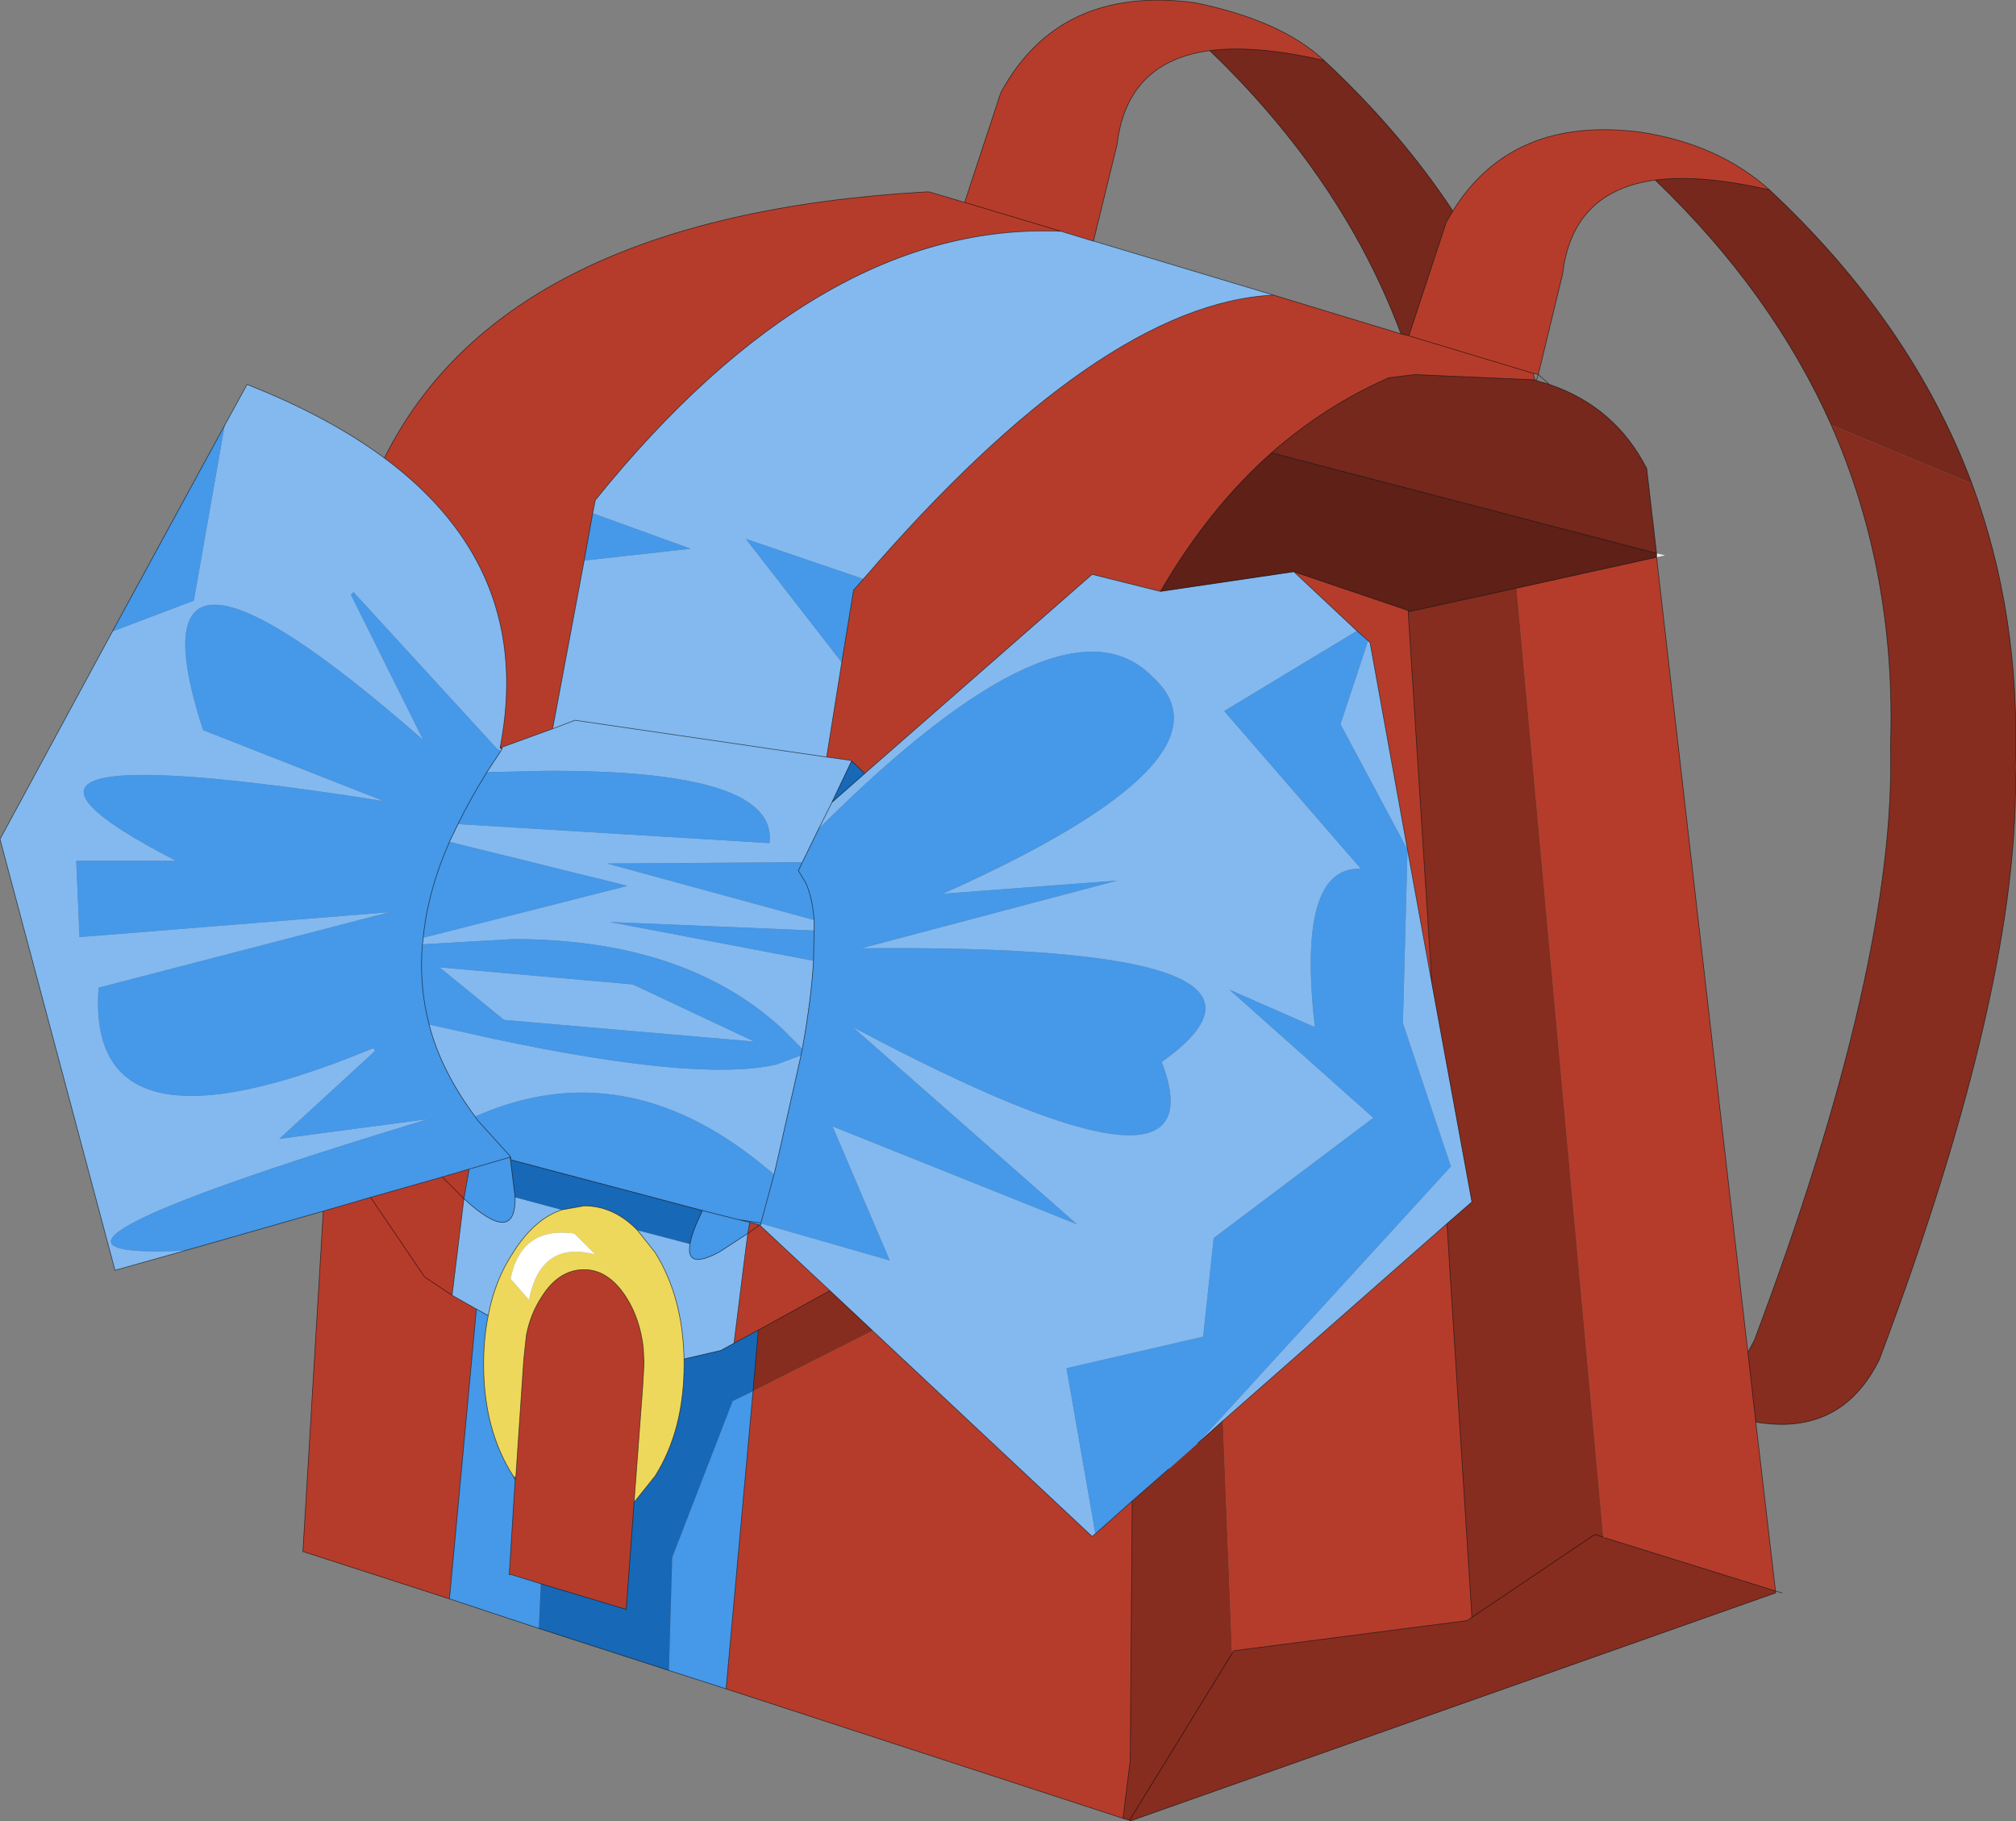 <?xml version="1.0" encoding="UTF-8" standalone="no"?>
<svg xmlns:xlink="http://www.w3.org/1999/xlink" height="138.55px" width="153.4px" xmlns="http://www.w3.org/2000/svg">
  <rect width="100%" height="100%" fill="#808080" stroke="none"/>
  <g transform="matrix(1.0, 0.0, 0.0, 1.0, -2.85, -3.95)">
    <path d="M32.1 38.8 Q41.25 20.4 73.3 18.55 L73.55 18.55 76.25 19.35 79.0 11.0 Q83.45 2.8 93.75 4.15 100.35 5.5 103.6 8.55 98.4 7.35 94.9 7.8 88.6 8.65 87.85 14.95 L86.05 22.3 83.6 21.55 Q65.3 20.75 48.15 42.0 L47.95 43.0 47.3 46.6 44.9 59.4 41.05 60.8 41.05 60.95 40.9 60.85 Q43.55 47.3 32.1 38.8 M113.4 20.0 Q117.9 12.75 127.65 14.0 133.6 14.9 137.5 18.4 132.3 17.2 128.8 17.65 122.5 18.5 121.75 24.8 L119.9 32.45 119.5 32.35 119.65 32.85 110.5 32.45 108.45 32.7 108.4 32.75 Q103.65 34.85 99.6 38.4 94.85 42.6 91.15 48.95 L85.95 47.65 68.65 62.8 67.65 61.85 67.55 61.8 65.75 61.55 66.9 54.35 67.8 48.85 68.55 48.0 Q86.6 27.05 99.75 26.4 L109.45 29.35 110.05 29.5 112.9 20.85 113.4 20.0 M136.45 112.15 L137.95 125.0 124.95 120.95 124.85 120.9 118.25 48.7 128.9 46.35 135.85 106.85 136.45 112.15 M83.6 21.55 L76.25 19.35 83.6 21.55 M101.3 47.45 L110.0 50.4 110.0 50.5 111.8 78.75 109.95 68.6 107.1 52.85 106.95 52.7 106.1 51.95 101.3 47.45 M86.2 120.65 L89.0 118.15 88.85 137.9 88.3 142.3 58.1 132.45 60.15 109.8 69.25 105.2 85.95 120.85 86.2 120.65 M60.7 97.2 L66.0 102.15 60.55 105.15 58.7 106.15 59.5 99.75 59.75 97.8 59.9 96.95 60.65 97.15 60.7 97.2 M112.95 97.05 L114.85 127.0 114.5 127.25 96.7 129.55 96.6 129.75 95.9 112.05 112.95 97.05 M67.65 61.85 L67.55 61.8 67.65 61.85 M27.45 96.1 L31.05 95.05 36.5 93.5 38.55 92.9 38.15 95.15 37.25 102.5 39.1 103.55 37.05 125.6 25.9 122.0 27.45 96.1 M40.9 60.85 L41.05 60.8 40.9 60.85 M38.15 95.15 L36.95 93.95 36.5 93.5 36.95 93.95 38.15 95.15 M42.1 116.3 L42.7 107.4 42.9 105.55 Q43.2 103.95 44.05 102.65 45.35 100.55 47.3 100.55 49.15 100.55 50.5 102.65 51.55 104.3 51.8 106.5 L51.85 107.8 51.75 109.55 51.1 118.25 50.5 126.4 44.0 124.45 41.75 123.75 41.6 123.75 42.05 116.55 42.1 116.3 M31.05 95.05 L35.15 101.1 37.25 102.5 35.15 101.1 31.05 95.05 M60.65 97.15 L59.75 97.8 60.65 97.15 M119.5 32.35 L110.05 29.5 119.5 32.35" fill="#b53c2b" fill-rule="evenodd" stroke="none"/>
    <path d="M86.05 22.3 L86.1 22.3 99.75 26.4 Q86.6 27.05 68.55 48.0 L59.6 44.95 66.9 54.35 65.75 61.55 46.6 58.75 44.9 59.4 46.6 58.75 65.75 61.55 67.55 61.8 67.65 61.85 66.15 65.0 68.65 62.8 85.95 47.65 91.15 48.95 101.3 47.45 106.1 51.95 96.0 58.05 106.4 70.05 Q101.5 69.85 102.9 82.1 L96.4 79.25 107.35 89.0 95.2 98.15 94.4 105.65 84.0 108.05 86.2 120.65 85.95 120.85 69.25 105.2 66.0 102.15 60.7 97.2 60.75 97.1 60.75 97.0 60.8 97.05 70.55 99.85 66.2 89.65 84.8 97.1 67.75 82.1 Q95.95 97.1 91.25 84.75 103.9 75.75 68.4 76.1 L87.85 70.95 74.6 71.95 Q97.5 61.7 90.55 55.45 83.75 48.45 65.15 67.0 L66.15 65.0 65.15 67.0 63.9 69.55 49.05 69.65 64.8 73.95 64.8 74.75 49.25 74.1 64.75 77.05 Q64.6 79.85 63.9 83.75 L62.35 82.2 Q54.95 75.4 41.9 75.4 L35.0 75.8 35.05 75.3 50.6 71.35 37.05 68.0 37.7 66.65 61.4 68.1 Q62.1 62.5 44.3 62.6 L39.9 62.7 40.95 61.1 40.65 60.9 29.75 49.0 29.55 49.2 35.05 60.25 Q12.0 40.05 18.3 59.5 L32.05 64.9 Q-3.45 59.3 16.25 69.45 L8.65 69.45 8.9 75.25 32.5 73.35 10.35 79.1 Q9.35 92.8 31.25 83.7 L31.4 83.9 24.1 90.6 35.4 89.1 Q-0.4 99.95 16.95 99.1 L11.6 100.6 2.85 67.8 11.4 52.0 17.6 49.65 19.95 36.3 21.65 33.2 Q27.85 35.65 32.1 38.8 43.55 47.3 40.9 60.85 L41.05 60.95 41.05 60.8 44.9 59.4 47.3 46.6 55.4 45.7 47.95 43.0 48.15 42.0 Q65.3 20.75 83.6 21.55 L86.05 22.3 M106.95 52.7 L107.1 52.85 109.95 68.6 104.85 59.05 106.95 52.7 M109.95 68.6 L111.8 78.75 114.85 95.4 112.95 97.05 95.9 112.05 94.0 113.75 113.25 92.7 109.6 81.8 109.95 68.6 M41.65 92.0 L41.7 92.0 41.75 92.2 41.7 92.25 41.65 92.0 M39.0 88.9 Q36.4 85.4 35.5 81.9 L40.45 83.0 Q56.0 86.3 61.9 84.95 L63.8 84.25 62.1 91.8 61.75 93.3 60.65 92.4 Q50.3 84.1 39.35 88.75 L39.0 88.9 M40.95 61.1 L41.05 60.95 40.95 61.1 M45.6 96.0 Q43.5 96.7 41.9 99.25 40.5 101.35 40.0 104.05 L39.1 103.55 37.25 102.5 38.15 95.15 Q42.1 98.8 42.05 95.05 L45.6 96.0 M54.9 107.35 Q54.8 102.6 52.7 99.25 L51.35 97.55 55.35 98.6 Q55.0 100.6 57.6 99.2 L59.75 97.8 59.5 99.75 58.7 106.15 57.7 106.7 54.9 107.35 M36.3 77.55 L51.0 78.85 60.25 83.2 41.2 81.55 36.3 77.55" fill="#83b9ef" fill-rule="evenodd" stroke="none"/>
    <path d="M103.6 8.55 Q109.4 13.95 113.4 20.0 L112.9 20.85 110.05 29.5 109.45 29.35 Q105.05 17.55 94.9 7.8 98.4 7.35 103.6 8.55 M137.5 18.4 Q148.3 28.5 152.9 40.75 L142.2 36.3 Q137.7 26.2 128.8 17.65 132.3 17.2 137.5 18.4 M128.9 46.05 L99.6 38.4 Q103.65 34.85 108.4 32.75 L108.45 32.7 110.5 32.45 119.65 32.85 119.75 32.9 120.75 33.2 Q125.75 34.9 128.15 39.6 L128.9 46.05" fill="#76281d" fill-rule="evenodd" stroke="none"/>
    <path d="M152.9 40.75 Q156.6 50.75 156.2 62.2 156.65 78.7 145.85 107.4 142.95 113.25 136.45 112.15 L135.85 106.85 136.35 105.9 Q147.15 77.2 146.7 60.7 147.15 47.55 142.2 36.3 L152.9 40.75 M110.0 50.5 L118.25 48.7 124.85 120.9 124.2 120.7 114.85 127.0 124.2 120.7 124.85 120.9 124.95 120.95 137.95 125.0 137.95 125.15 88.85 142.5 88.8 142.45 96.6 129.75 88.8 142.45 88.3 142.3 88.85 137.9 89.0 118.15 91.8 115.7 94.0 113.75 95.9 112.05 96.6 129.75 96.7 129.55 114.5 127.25 114.85 127.0 112.95 97.05 114.85 95.4 111.8 78.75 110.0 50.5 M66.0 102.15 L69.25 105.2 60.15 109.8 60.55 105.15 66.0 102.15" fill="#862d20" fill-rule="evenodd" stroke="none"/>
    <path d="M128.9 46.35 L128.9 46.05 129.55 46.2 128.9 46.35" fill="#ebebeb" fill-rule="evenodd" stroke="none"/>
    <path d="M128.9 46.05 L128.9 46.35 118.25 48.7 110.0 50.5 110.0 50.4 101.3 47.45 91.15 48.95 Q94.85 42.6 99.6 38.4 L128.9 46.05" fill="#5e2017" fill-rule="evenodd" stroke="none"/>
    <path d="M47.95 43.0 L55.4 45.7 47.3 46.6 47.95 43.0 M66.9 54.35 L59.6 44.95 68.55 48.0 67.8 48.85 66.9 54.35 M106.95 52.7 L104.85 59.05 109.95 68.6 109.6 81.8 113.25 92.7 94.0 113.75 91.8 115.7 89.0 118.15 86.2 120.65 84.0 108.05 94.4 105.65 95.2 98.15 107.35 89.0 96.4 79.25 102.9 82.1 Q101.5 69.85 106.4 70.05 L96.0 58.05 106.1 51.95 106.95 52.7 M65.15 67.0 Q83.75 48.45 90.55 55.45 97.5 61.7 74.6 71.95 L87.85 70.95 68.4 76.1 Q103.9 75.75 91.25 84.75 95.95 97.1 67.75 82.1 L84.8 97.1 66.2 89.65 70.55 99.85 60.8 97.05 60.75 97.0 60.75 97.1 60.7 97.2 60.65 97.15 59.9 96.95 59.05 96.75 60.75 97.0 61.75 93.3 60.75 97.0 59.05 96.75 59.9 96.95 59.75 97.8 57.6 99.2 Q55.0 100.6 55.35 98.6 55.5 97.7 56.3 96.05 L59.05 96.75 56.3 96.05 41.75 92.2 41.7 92.0 41.65 92.0 38.55 92.9 41.65 92.0 41.7 92.25 42.05 95.05 Q42.1 98.8 38.15 95.15 L38.55 92.9 36.5 93.5 31.05 95.05 27.45 96.1 16.95 99.1 Q-0.4 99.95 35.4 89.1 L24.1 90.6 31.4 83.9 31.25 83.7 Q9.35 92.8 10.35 79.1 L32.5 73.35 8.9 75.25 8.65 69.45 16.25 69.45 Q-3.45 59.3 32.05 64.9 L18.3 59.5 Q12.0 40.05 35.05 60.25 L29.55 49.2 29.75 49.0 40.65 60.9 40.95 61.1 39.9 62.7 44.3 62.6 Q62.1 62.5 61.4 68.1 L37.7 66.65 37.05 68.0 50.6 71.35 35.05 75.3 35.0 75.8 41.9 75.4 Q54.95 75.4 62.35 82.2 L63.9 83.75 Q64.6 79.85 64.75 77.05 L49.25 74.1 64.8 74.75 64.8 73.95 49.05 69.65 63.9 69.55 65.15 67.0 M64.8 73.95 Q64.65 72.15 64.15 71.1 L63.6 70.2 63.9 69.55 63.6 70.2 64.15 71.1 Q64.65 72.15 64.8 73.95 M64.75 77.05 L64.8 74.75 64.75 77.05 M39.0 88.9 L39.25 89.25 41.65 91.9 41.7 92.0 41.65 91.9 39.25 89.25 39.0 88.9 39.35 88.75 Q50.3 84.1 60.65 92.4 L61.75 93.3 62.1 91.8 63.8 84.25 61.9 84.95 Q56.0 86.3 40.45 83.0 L35.5 81.9 Q36.4 85.4 39.0 88.9 M35.0 75.8 L34.95 76.35 Q34.8 79.2 35.5 81.9 34.8 79.2 34.95 76.35 L35.0 75.8 M19.95 36.3 L17.6 49.65 11.4 52.0 19.95 36.3 M37.7 66.65 Q38.65 64.7 39.9 62.7 38.65 64.7 37.7 66.65 M35.05 75.3 Q35.4 71.75 37.05 68.0 35.4 71.75 35.05 75.3 M39.1 103.55 L40.0 104.05 Q39.65 105.8 39.65 107.75 39.65 112.75 41.9 116.25 L42.05 116.55 41.6 123.75 41.75 123.75 44.0 124.45 43.85 127.85 37.05 125.6 39.1 103.55 M63.8 84.25 L63.9 83.75 63.8 84.25 M53.75 131.05 L54.0 122.45 58.6 110.55 60.15 109.8 58.1 132.45 53.75 131.05 M36.3 77.55 L41.2 81.55 60.25 83.2 51.0 78.85 36.3 77.55" fill="#4698e8" fill-rule="evenodd" stroke="none"/>
    <path d="M68.65 62.8 L66.15 65.0 67.65 61.85 68.65 62.8 M41.7 92.25 L41.75 92.2 56.3 96.05 Q55.5 97.7 55.35 98.6 L51.35 97.55 Q49.55 95.7 47.3 95.7 L45.6 96.0 42.05 95.05 41.7 92.25 M51.1 118.25 L52.7 116.25 Q54.9 112.75 54.9 107.75 L54.9 107.35 57.7 106.7 58.7 106.15 60.55 105.15 60.15 109.8 58.6 110.55 54.0 122.45 53.75 131.05 43.85 127.85 44.0 124.45 50.5 126.4 51.1 118.25" fill="#1768b7" fill-rule="evenodd" stroke="none"/>
    <path d="M40.0 104.05 Q40.5 101.35 41.9 99.25 43.5 96.7 45.6 96.0 L47.3 95.7 Q49.55 95.7 51.35 97.55 L52.7 99.25 Q54.8 102.6 54.9 107.35 L54.9 107.75 Q54.9 112.75 52.7 116.25 L51.1 118.25 51.75 109.55 51.85 107.8 51.85 107.55 51.8 106.5 Q51.55 104.3 50.5 102.65 49.15 100.55 47.3 100.55 45.35 100.55 44.05 102.65 43.2 103.95 42.9 105.55 L42.7 107.4 42.1 116.3 41.9 116.25 Q39.65 112.75 39.65 107.75 39.65 105.8 40.0 104.05 M46.55 97.8 Q42.5 97.25 41.7 101.25 L43.1 102.85 Q44.0 98.3 48.15 99.4 L46.55 97.8" fill="#edd85c" fill-rule="evenodd" stroke="none"/>
    <path d="M46.55 97.8 L48.15 99.4 Q44.0 98.3 43.1 102.85 L41.7 101.25 Q42.5 97.25 46.55 97.8" fill="#ffffff" fill-rule="evenodd" stroke="none"/>
    <path d="M32.1 38.8 Q41.25 20.4 73.3 18.55 L73.55 18.55 76.25 19.35 79.0 11.0 Q83.45 2.8 93.75 4.15 100.35 5.5 103.6 8.55 109.4 13.95 113.4 20.0 117.9 12.75 127.65 14.0 133.6 14.9 137.5 18.4 148.3 28.5 152.9 40.75 156.6 50.75 156.2 62.2 156.65 78.7 145.85 107.4 142.95 113.25 136.45 112.15 L137.95 125.0 138.45 125.15 M86.05 22.3 L86.1 22.3 99.75 26.4 109.45 29.35 Q105.05 17.55 94.9 7.8 88.6 8.65 87.85 14.95 L86.05 22.3 83.6 21.55 Q65.3 20.75 48.15 42.0 L47.95 43.0 47.3 46.6 44.9 59.4 46.6 58.75 65.75 61.55 66.9 54.35 67.8 48.85 68.55 48.0 Q86.6 27.05 99.75 26.4 M109.45 29.35 L110.05 29.5 112.9 20.85 113.4 20.0 M94.9 7.8 Q98.4 7.35 103.6 8.55 M128.8 17.65 Q132.3 17.2 137.5 18.4 M119.5 32.35 L119.9 32.45 121.75 24.8 Q122.5 18.5 128.8 17.65 137.7 26.2 142.2 36.3 147.15 47.55 146.7 60.7 147.15 77.2 136.35 105.9 L135.85 106.85 136.45 112.15 M76.25 19.35 L83.6 21.55 M128.9 46.05 L128.9 46.35 135.85 106.85 M128.9 46.05 L99.6 38.4 Q94.85 42.6 91.15 48.95 L101.3 47.45 110.0 50.4 110.0 50.5 118.25 48.7 128.9 46.35 M128.9 46.05 L128.15 39.6 Q125.75 34.9 120.75 33.2 L119.75 32.9 119.65 32.85 110.5 32.45 108.45 32.7 108.4 32.75 Q103.65 34.85 99.6 38.4 M119.5 32.35 L119.65 32.85 M119.9 32.45 L120.75 33.2 M119.75 32.9 L119.9 32.45 M109.95 68.6 L107.1 52.85 106.95 52.7 106.1 51.95 101.3 47.45 M109.95 68.6 L111.8 78.75 110.0 50.5 M86.2 120.65 L89.0 118.15 91.8 115.7 M91.15 48.95 L85.95 47.65 68.65 62.8 66.15 65.0 65.15 67.0 63.9 69.55 63.6 70.2 64.15 71.1 Q64.65 72.15 64.8 73.95 L64.8 74.75 64.75 77.05 Q64.6 79.85 63.9 83.75 L63.8 84.25 62.1 91.8 61.75 93.3 60.75 97.0 59.05 96.75 59.9 96.95 60.65 97.15 60.7 97.2 66.0 102.15 69.25 105.2 85.95 120.85 86.2 120.65 M60.75 97.0 L60.75 97.1 60.7 97.2 M111.8 78.75 L114.85 95.4 112.95 97.05 114.85 127.0 124.2 120.7 124.85 120.9 M95.9 112.05 L94.0 113.75 M114.85 127.0 L114.5 127.25 96.7 129.55 96.6 129.75 88.8 142.45 88.85 142.5 137.95 125.15 137.95 125.0 124.95 120.95 M95.9 112.05 L112.95 97.05 M37.7 66.65 L37.05 68.0 Q35.4 71.75 35.05 75.3 L35.0 75.8 34.95 76.35 Q34.8 79.2 35.5 81.9 36.4 85.4 39.0 88.9 L39.25 89.25 41.65 91.9 41.7 92.0 41.65 92.0 38.55 92.9 36.5 93.5 36.95 93.95 38.15 95.15 38.55 92.9 M67.65 61.85 L66.15 65.0 M65.75 61.55 L67.55 61.8 67.65 61.85 68.65 62.8 M67.55 61.8 L67.65 61.85 M16.95 99.1 L27.45 96.1 31.05 95.05 36.5 93.5 M32.1 38.8 Q27.85 35.65 21.65 33.2 L19.95 36.3 11.4 52.0 2.85 67.8 11.6 100.6 16.95 99.1 M39.9 62.7 Q38.65 64.7 37.7 66.65 M41.05 60.8 L40.9 60.85 41.05 60.95 41.05 60.8 44.9 59.4 M41.05 60.95 L40.95 61.1 39.9 62.7 M40.9 60.85 Q43.55 47.3 32.1 38.8 M41.75 92.2 L41.7 92.0 M41.7 92.25 L41.65 92.0 M40.0 104.05 Q40.5 101.35 41.9 99.25 43.5 96.7 45.6 96.0 L47.3 95.7 Q49.55 95.7 51.35 97.55 L52.7 99.25 Q54.8 102.6 54.9 107.35 L54.9 107.75 Q54.9 112.75 52.7 116.25 L51.1 118.25 51.75 109.55 51.85 107.8 51.85 107.55 51.8 106.5 51.85 107.8 M42.05 95.05 Q42.1 98.8 38.15 95.15 L37.25 102.5 39.1 103.55 40.0 104.05 Q39.65 105.8 39.65 107.75 39.65 112.75 41.9 116.25 L42.05 116.55 41.6 123.75 41.75 123.75 44.0 124.45 50.5 126.4 51.1 118.25 M42.1 116.3 L42.7 107.4 42.9 105.55 Q43.2 103.95 44.05 102.65 45.35 100.55 47.3 100.55 49.15 100.55 50.5 102.65 51.55 104.3 51.8 106.5 M37.25 102.5 L35.15 101.1 31.05 95.05 M42.05 95.05 L41.7 92.25 M37.05 125.6 L25.9 122.0 27.45 96.1 M42.1 116.3 L42.05 116.55 M39.1 103.55 L37.05 125.6 43.85 127.85 53.75 131.05 58.1 132.45 60.15 109.8 60.55 105.15 66.0 102.15 M59.5 99.75 L59.75 97.8 57.6 99.2 Q55.0 100.6 55.35 98.6 55.5 97.7 56.3 96.05 L59.05 96.75 M59.75 97.8 L59.9 96.95 M59.75 97.8 L60.65 97.15 M60.55 105.15 L58.7 106.15 57.7 106.7 54.9 107.35 M58.7 106.15 L59.5 99.75 M41.75 92.2 L56.3 96.05 M89.0 118.15 L88.85 137.9 88.3 142.3 88.8 142.45 M58.1 132.45 L88.3 142.3 M110.05 29.5 L119.5 32.35" fill="none" stroke="#000000" stroke-linecap="round" stroke-linejoin="round" stroke-opacity="0.6" stroke-width="0.05"/>
  </g>
</svg>
